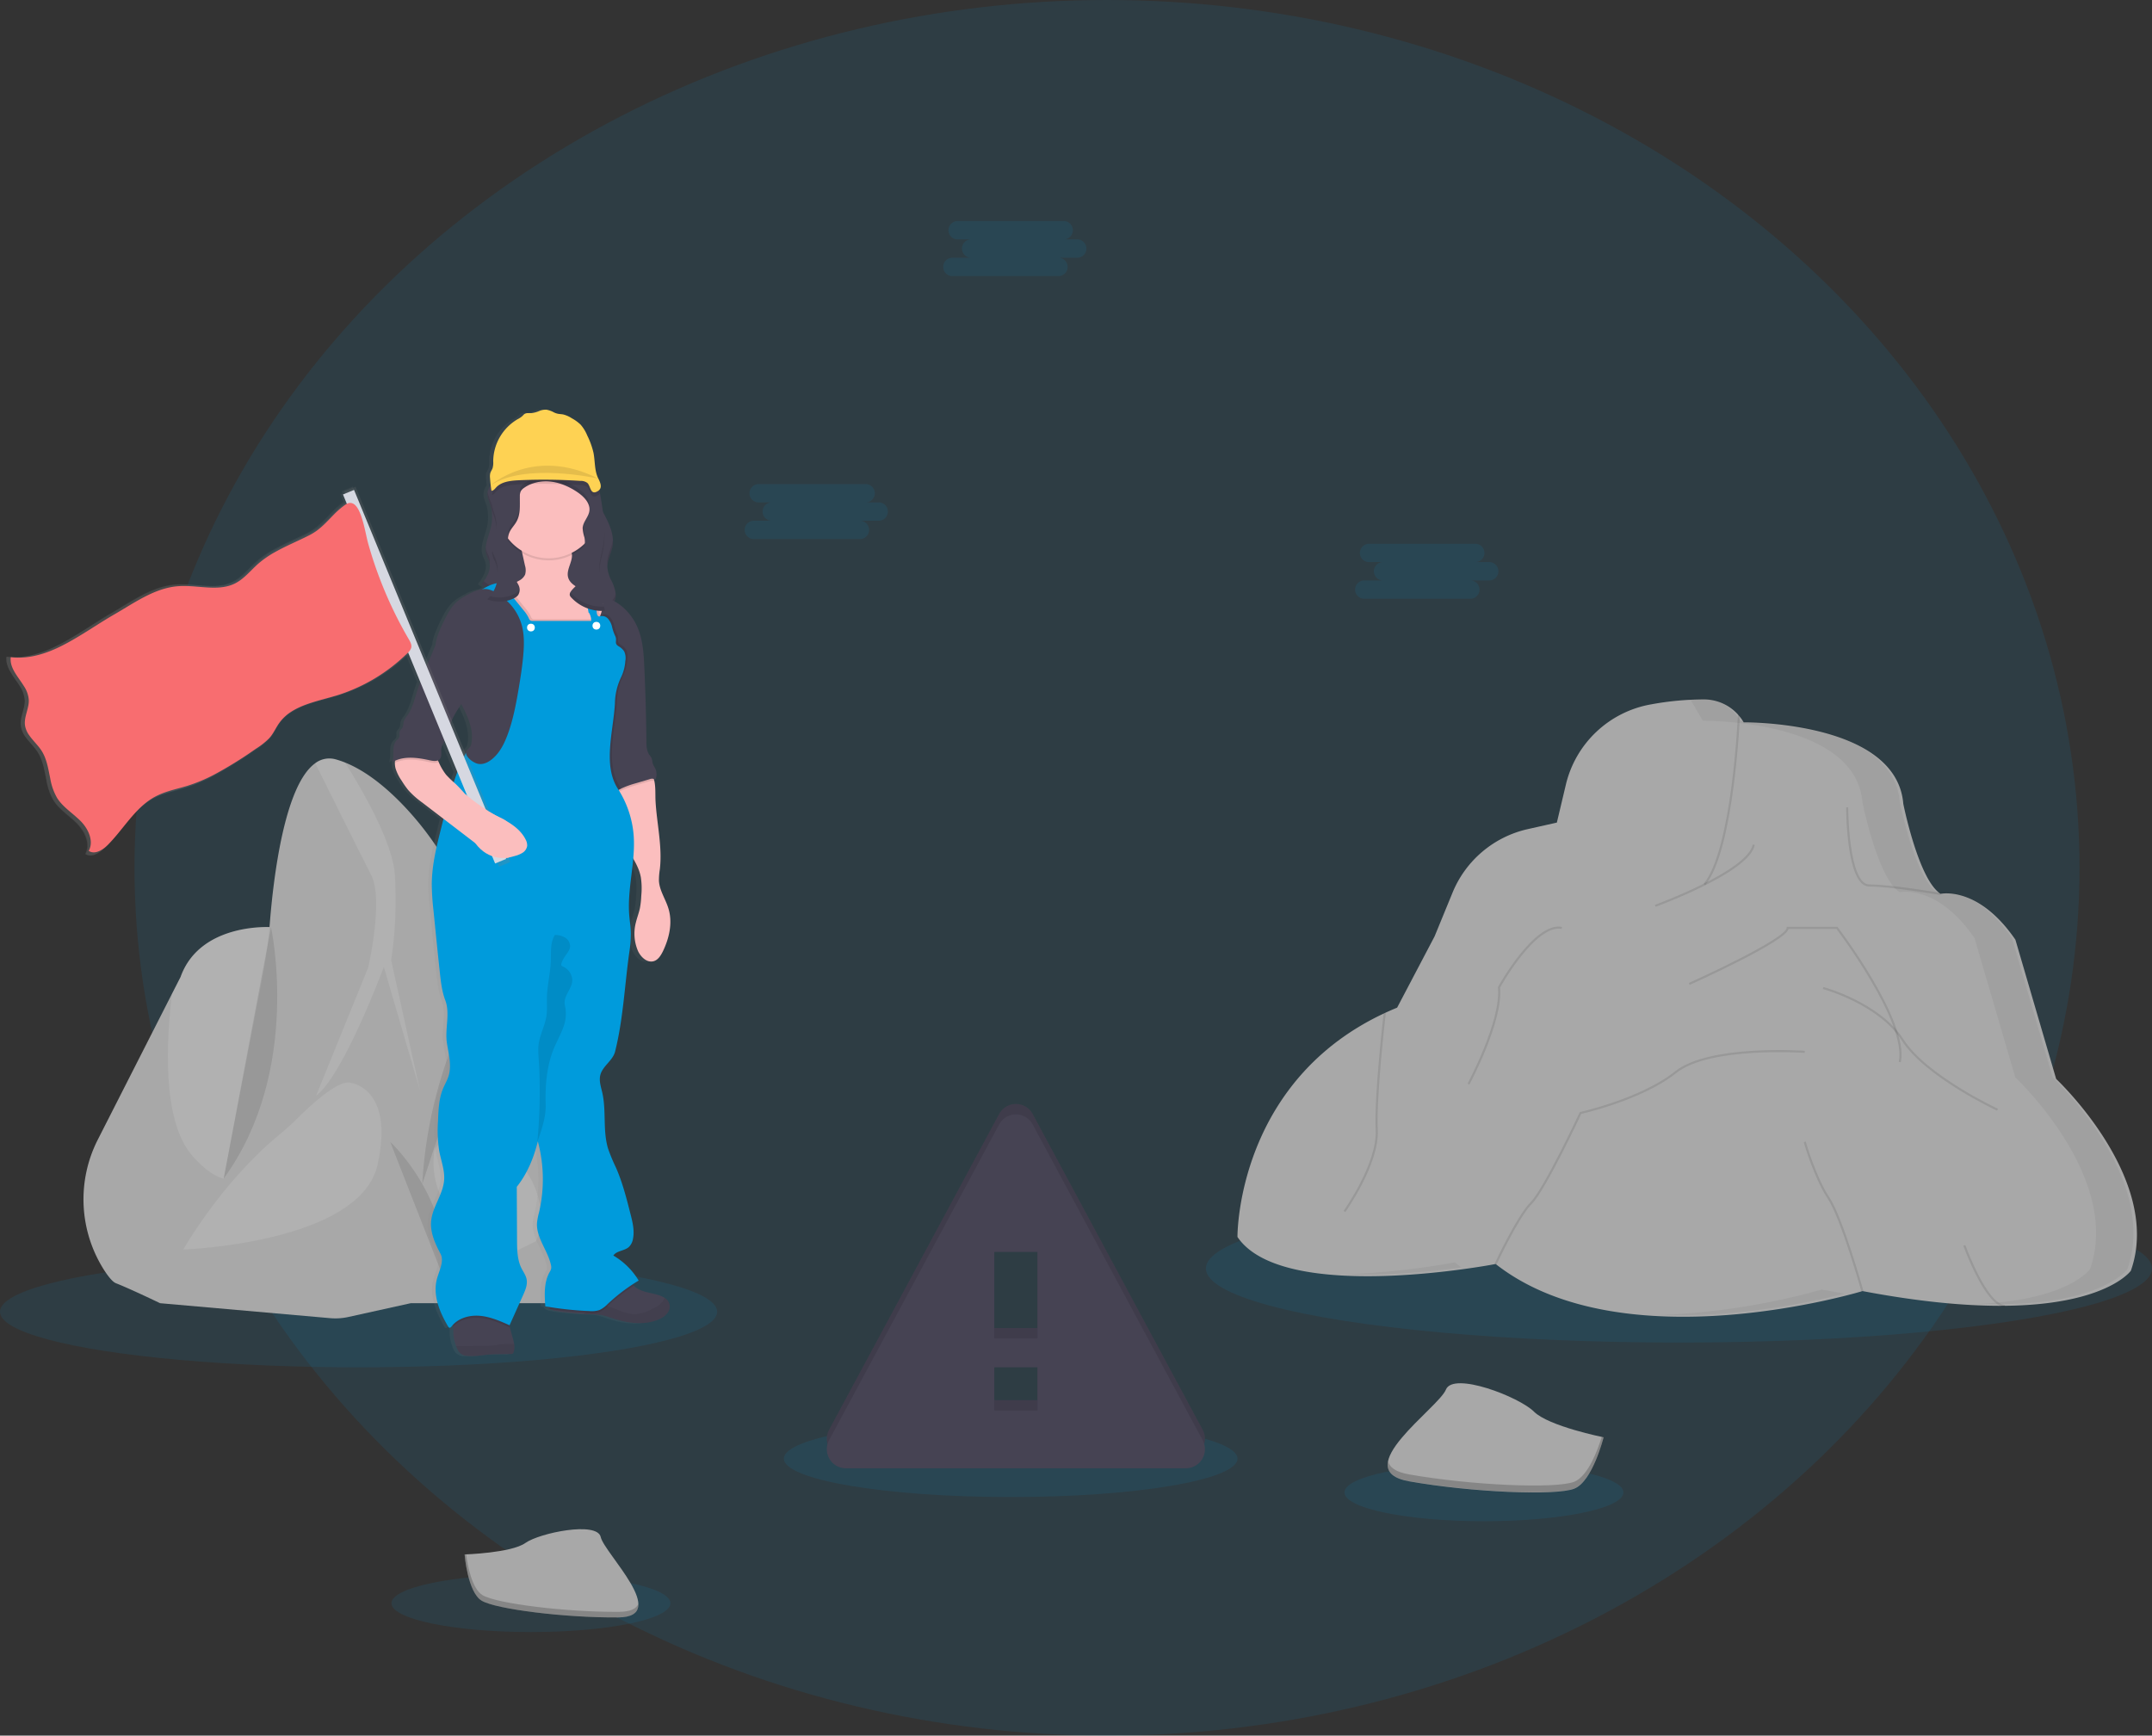 <svg data-name="Layer 1" xmlns="http://www.w3.org/2000/svg" xmlns:xlink="http://www.w3.org/1999/xlink" width="1032.24" height="832.63"><rect width="100%" height="100%" fill="#333333" stroke="none"/><defs><linearGradient id="a" x1="86.9" y1="457.32" x2="402.8" y2="457.32" gradientUnits="userSpaceOnUse"><stop offset="0" stop-color="gray" stop-opacity=".25"/><stop offset=".54" stop-color="gray" stop-opacity=".12"/><stop offset="1" stop-color="gray" stop-opacity=".1"/></linearGradient><linearGradient id="b" x1="3013.29" y1="358.28" x2="3255.1" y2="358.28" gradientTransform="matrix(-1 0 0 1 3342 0)" xlink:href="#a"/></defs><ellipse cx="530.99" cy="416.32" rx="466.48" ry="416.32" fill="#009bdc" opacity=".1"/><ellipse cx="172" cy="629.28" rx="172" ry="26.66" fill="#009bdc" opacity=".1"/><ellipse cx="254.67" cy="769.13" rx="66.9" ry="13.82" fill="#009bdc" opacity=".1"/><ellipse cx="711.8" cy="715.96" rx="66.9" ry="13.82" fill="#009bdc" opacity=".1"/><ellipse cx="484.79" cy="699.75" rx="108.79" ry="18.43" fill="#009bdc" opacity=".1"/><ellipse cx="805.34" cy="608.52" rx="226.91" ry="35.54" fill="#009bdc" opacity=".1"/><path d="M47.03 546.49a63.14 63.14 0 0 0 3.29 63.39c2 3 3.84 5.16 5.31 5.73 7.05 2.77 21.17 9.58 21.17 9.58l34-13.36s5.52-29.2 10.74-54.27c3.56-17.1 7-32.27 8.41-34.93 3.52-6.55 0-77.86 0-77.86s-34-2.28-43.35 23.93l-4.09 8Z" fill="#a8a8a8"/><path d="M92.17 554.37c20.67 23.69 29.39 3.2 29.39 3.2 3.56-17.1 7-32.27 8.41-34.93 3.52-6.55 0-77.86 0-77.86s-34-2.28-43.35 23.93l-4.09 8c-2.62 20.97-5.21 60.61 9.64 77.66Z" fill="#fff" opacity=".1"/><path d="m96.71 620.4 120-13.86 21.41-140.88-16.19-36.59a148.26 148.26 0 0 0-28-42.24c-8.15-8.59-18-16.85-28.36-21a42.56 42.56 0 0 0-4.33-1.48 11.21 11.21 0 0 0-10 1.77c-14.8 10.49-20.09 55.09-21.8 76.56a239.6 239.6 0 0 1-3.57 26.29Z" fill="#a8a8a8"/><path d="m176.6 464.14-25 61.5c13.1-9.58 32.51-61.75 32.51-61.75l17.39 59.48-13.86-62.69a196.07 196.07 0 0 0 1.76-41.14c-1.1-15.74-15.87-41-23.89-53.72a42.56 42.56 0 0 0-4.33-1.48 11.21 11.21 0 0 0-10 1.77c6.3 12.65 22.05 44.28 26.85 53.68 6.09 11.84-1.43 44.35-1.43 44.35Z" fill="#fff" opacity=".1"/><path d="M197.01 625.19h65.11a19.75 19.75 0 0 0 19.73-20.75c-1.44-27.92-5.09-77.7-13.77-109.3-4.69-17.05-10.14-26-15.14-30.41a14.77 14.77 0 0 0-8.61-4.05 11.3 11.3 0 0 0-7 1.7c-12.09 11.59-26.21 72.58-26.21 72.58Z" fill="#a8a8a8"/><path d="M257.12 571.1c2.68 7.43 3.74 16 0 24.35l-14.51 7.17s-39-16.53-34.26-50.41c0 0 1.28-7 14.71-6.46a38.07 38.07 0 0 1 34.06 25.35ZM241.62 482.04c-.45-11.88 6-16 11.33-17.31a14.77 14.77 0 0 0-8.61-4.05 22.86 22.86 0 0 0-7.51 12l-13.6 66.29s19.15-37.02 18.39-56.93Z" fill="#fff" opacity=".1"/><path d="m179.88 534.46 32.24 44.1 5.59 36.4-20.72 10.23-29.87 6.6a28.71 28.71 0 0 1-8.77.57l-81.51-7.17 11.09-25.71 38.3-53.77Z" fill="#a8a8a8"/><path d="M167.4 519.32s22 1.51 13.74 39.31-93.25 40.83-93.25 40.83 18.06-32 45.84-54.93c3.12-2.57 6.13-5.25 9-8.11 6.39-6.39 18.61-17.62 24.67-17.1Z" fill="#fff" opacity=".1"/><path d="M187.19 547.82s29.81 27.13 27 68.88" opacity=".1"/><path d="M237.34 462.38s-31.28 41.6-34.79 105.61M129.98 444.75s15.14 68.75-22.66 120.57" opacity=".1"/><path d="M405.73 699.37h163.14a9.14 9.14 0 0 0 8-13.47l-81.53-151.48a9.13 9.13 0 0 0-16.08 0L397.69 685.9a9.14 9.14 0 0 0 8.04 13.47Zm91.95-27.68h-20.76v-20.75h20.76Zm0-34.59h-20.76v-41.51h20.76Z" fill="#464353"/><path d="M405.73 699.37h163.14a9.14 9.14 0 0 0 8-13.47l-81.53-151.48a9.13 9.13 0 0 0-16.08 0L397.69 685.9a9.14 9.14 0 0 0 8.04 13.47Zm91.95-27.68h-20.76v-20.75h20.76Zm0-34.59h-20.76v-41.51h20.76Z" opacity=".1"/><path d="M405.73 704.37h163.14a9.14 9.14 0 0 0 8-13.47l-81.53-151.48a9.13 9.13 0 0 0-16.08 0L397.69 690.9a9.14 9.14 0 0 0 8.04 13.47Zm91.95-27.68h-20.76v-20.75h20.76Zm0-34.59h-20.76v-41.51h20.76Z" fill="#464353"/><path d="M400 656.47a11.2 11.2 0 0 0-2.31-1.12c-2.68-1-5.54-1.26-8.22-2.22a11.77 11.77 0 0 1-4.13-2.44c-.2-.2-.39-.4-.57-.61 1-.63 1.91-1.26 2.9-1.85a34.36 34.36 0 0 0-12.06-12c1.61-2.37 5.24-2.18 7.36-4.09a7 7 0 0 0 2-3.93c.79-3.93-.19-8-1.17-11.87-1.9-7.57-3.82-15.19-6.9-22.35a88.07 88.07 0 0 1-3.74-9.06c-2.59-8.62-.78-18-2.74-26.81-.63-2.83-1.65-5.75-.94-8.55 1.09-4.34 5.94-6.91 7-11.25 3.84-15.45 4.53-31.48 6.71-47.25A60.81 60.81 0 0 0 384 482c0-3.19-.57-6.35-.8-9.53-.62-8.93 1.17-17.85 1.94-26.77a28 28 0 0 1 3.63 8.95 36.13 36.13 0 0 1 .21 8.88 41.71 41.71 0 0 1-.63 5.91c-.49 2.32-1.35 4.54-1.92 6.86a21.21 21.21 0 0 0 .95 13.76c1.36 3 4.35 5.78 7.46 4.88 2.15-.62 3.45-2.76 4.41-4.79 3-6.36 4.67-13.73 2.65-20.49-1.33-4.5-4.25-8.57-4.52-13.27a34.3 34.3 0 0 1 .44-5.61c1.25-10.86-1.45-21.77-2.05-32.69-.16-2.89.1-6.48-.55-9.55-.08-.37-.17-.74-.28-1.09a2.34 2.34 0 0 1 .72.33 6.52 6.52 0 0 0-.14-5.59 14.21 14.21 0 0 1-.94-1.76c-.38-1-.31-2.16-.78-3.12a13.31 13.31 0 0 0-1-1.45c-1.29-1.87-1.36-4.29-1.39-6.56q-.23-17.76-1-35.48c-.27-6-.61-12.14-2.71-17.77a26.64 26.64 0 0 0-9.4-12.47 21.9 21.9 0 0 0-2.11-1.32 7.32 7.32 0 0 0 .6-2.7 6.46 6.46 0 0 0 0-.88l-.06-.5a21.1 21.1 0 0 0-2-6 16.86 16.86 0 0 1-1.91-6.56 10.19 10.19 0 0 1 .07-1.24c.34-2.88 1.84-5.58 2.37-8.46a14.51 14.51 0 0 0 .22-2.71v-.95a27.26 27.26 0 0 0-3.21-10.1c-.5-1-1-2-1.56-3-.26-1.87-.55-3.74-.84-5.6-.16-1.08-.33-2.16-.56-3.23q-.17-.8-.39-1.56c1.55-1.46.65-3.6-.34-5.58-1.91-3.76-1.51-8.25-2.32-12.39a37.44 37.44 0 0 0-2.94-8.32 18.54 18.54 0 0 0-3.19-5.24 19.56 19.56 0 0 0-4.13-3 13.15 13.15 0 0 0-4.1-1.85c-.91-.18-1.84-.17-2.74-.38a8.68 8.68 0 0 1-1.68-.61 11.43 11.43 0 0 0-3.59-1.31 8 8 0 0 0-3.46.66 12.73 12.73 0 0 1-3.72 1h-1.41a3.13 3.13 0 0 0-1.91.46 7.22 7.22 0 0 0-.82.84 11.07 11.07 0 0 1-2.41 1.65A23.75 23.75 0 0 0 318.5 255a10.06 10.06 0 0 1-.29 3.29c-.29.84-.86 1.57-1.1 2.43A6.82 6.82 0 0 0 317 263c.08 1.17.2 2.33.33 3.5a7.36 7.36 0 0 0-1.46 3.23 4.41 4.41 0 0 0-.09.62v.08c-.11 2.09.92 4 1.52 6a21.32 21.32 0 0 1-.3 11.77c-.73 2.63-1.77 5.35-2 8v.18a9.67 9.67 0 0 0 .46 4c.33.91.82 1.76 1.12 2.68 1.06 3.26-.48 6.68-2.52 9.54-.32.45-.65.88-1 1.3h.05l-.05.05 2.08 1.47c-.61.32-1.22.67-1.84 1a18.92 18.92 0 0 0-6.78 2.51 27.56 27.56 0 0 0-5.5 3.66 23.33 23.33 0 0 0-4.34 6 75.41 75.41 0 0 0-3.68 7.76 24.3 24.3 0 0 0-1.88 6.73c-.86 1.83-1.57 3.8-2.36 5.57-.4.91-.79 1.82-1.18 2.73l-34.42-84.28-5.34 2.22.42 1-1.11.47 1.51 3.68c-.22.15-.44.3-.65.46l-.28.22-.56.44-.28.23-.57.48-.21.18-.71.65c-.76.69-1.49 1.42-2.2 2.15l-1.83 1.89-.35.37-.61.62-.34.35-.87.87-.06.06-.54.52-.34.32c-.14.14-.29.27-.44.4l-.42.39-.68.58-.2.18-.93.74a26.07 26.07 0 0 1-4 2.57c-5.47 2.83-11.26 5.2-16.6 8.23a47.8 47.8 0 0 0-8.22 5.76c-3.53 3.13-6.52 7-10.61 9.27l-.45.24c-7.24 3.72-15.77 1.49-24 1.33-1.23 0-2.44 0-3.64.08-6.68.52-12.79 3.23-18.7 6.53-4.16 2.33-8.22 4.95-12.3 7.32-2.58 1.49-5.17 3.11-7.77 4.77-6.6 4.19-13.28 8.59-20.19 11.76-6.42 2.94-13 4.81-20 4.45H89c-.67 0-1.34-.09-2-.17-.65 5.25 3.55 9.48 6.35 14.1a14.29 14.29 0 0 1 2.37 6.68 12 12 0 0 1-.2 2.68c-.56 3.24-2.06 6.42-1.65 9.68a11.21 11.21 0 0 0 2.13 5.26c1.78 2.54 4.25 4.8 5.93 7.45 2.54 4 3.2 8.87 4.19 13.58a28.57 28.57 0 0 0 3.29 9.41c2.16 3.48 5.46 6 8.56 8.67.57.49 1.13 1 1.67 1.5.4.36.79.74 1.16 1.13 3.63 3.71 6.33 9.43 4.14 14.07-.07.16-.15.3-.23.45a4 4 0 0 0 .55.33c2.79 1.36 6.29-.82 8.58-3.13 1.13-1.13 2.2-2.33 3.24-3.55 2.79-3.1 5.35-6.46 8-9.68.72-.87 1.44-1.72 2.18-2.56a37 37 0 0 1 9.88-8 36.29 36.29 0 0 1 6.06-2.46c3.1-1 6.3-1.74 9.41-2.72a77.31 77.31 0 0 0 12.39-5.2 190.55 190.55 0 0 0 20-12.4l1-.65a34.28 34.28 0 0 0 5.95-4.75c.32-.35.63-.71.92-1.08 1.56-2 2.57-4.37 4-6.45a20.75 20.75 0 0 1 5.61-5.41c6.17-4.15 14.36-5.73 21.69-8h.08a84.3 84.3 0 0 0 34.17-20.29l5.48 13.42q-.85 2.38-1.61 4.81c-1.22 4-2.22 8.12-4.61 11.5a8.58 8.58 0 0 0-1.74 3.09 10 10 0 0 1-.41 2.48c-.34.68-1.05 1.13-1.34 1.83-.42 1 .13 2.29-.43 3.23a5.08 5.08 0 0 1-.95 1C271.38 390 271 392 271 393.82a17.83 17.83 0 0 1-.45 5.52 13.15 13.15 0 0 1 1.29-.67 6 6 0 0 0-.11 1 11.14 11.14 0 0 0 .35 2.81 22.19 22.19 0 0 0 2.92 5.84 41.5 41.5 0 0 0 3.13 4.5 41 41 0 0 0 6.62 5.92l10.08 7.78-1 4.21c-2.2 8.82-4.42 17.75-4.53 26.85a115.7 115.7 0 0 0 .81 12.89l.87 8.78c.7 7.07 1.4 14.14 2.17 21.21.49 4.47 1 9 2.58 13.22 2.38 6.41-.25 13.65.76 20.43.8 5.31 2.38 10.8.79 15.93-.64 2-1.76 3.92-2.58 5.9-2.05 4.92-2.26 10.39-2.43 15.72a66.81 66.81 0 0 0 .51 14c.86 4.78 2.76 9.47 2.39 14.32-.52 6.89-5.56 12.78-6.17 19.67-.49 5.49 1.9 10.8 4.47 15.67 1.89 3.59-.75 8.23-1.75 12.18-2 7.75 1.32 15.85 5.37 22.72a1.12 1.12 0 0 0 .51.54c.46.17.89-.29 1.19-.68s.39-.48.6-.71c0 .31.06.62.08.92 0 .65.05 1.3.05 2a20.1 20.1 0 0 0 1.36 7.4 13.07 13.07 0 0 0 .56 1.34 6.18 6.18 0 0 0 1 1.61 6.11 6.11 0 0 0 4 1.68c3.32.36 6.66-.33 10-.62 3.52-.3 7.05-.17 10.58-.25a1.53 1.53 0 0 0 .79-.17 1.35 1.35 0 0 0 .45-.72 8 8 0 0 0 .17-3.94 27.94 27.94 0 0 0-.75-3.13c-.47-1.65-.9-3.31-1.31-5-.08-.31-.15-.62-.22-.93l.16.07q3.23-7.26 6.47-14.52c1.09-2.45 2.2-5.1 1.66-7.73-.39-1.88-1.59-3.47-2.44-5.19-2-4.06-2.08-8.8-2.11-13.34l-.12-25.72c5-6.36 8.09-13.93 10-21.83a70.61 70.61 0 0 1 .59 34 31.67 31.67 0 0 0-.95 5.18c-.39 7.13 5.16 13.17 6.64 20.15a4.54 4.54 0 0 1 .11 1.64 6.15 6.15 0 0 1-.82 1.9c-2.66 4.87-2.37 10.75-2 16.29l1.17.19a3.1 3.1 0 0 0 1.24 1.22 6.12 6.12 0 0 0 1.55.64 38.18 38.18 0 0 0 5.83.89c2.82.28 5.65.56 8.48.74 1.12.07 2.24.13 3.36.16a33.55 33.55 0 0 1 4.7.33 34 34 0 0 1 5 1.45c7.29 2.44 15.45 3.83 22.51.79a10.14 10.14 0 0 0 4.11-2.91 4.84 4.84 0 0 0-1.21-7.52ZM303.28 371.4c1.06 2.11 2.12 4.21 3 6.4 1.73 4.24 2.78 9 1.68 13.42-.32 1.3-2.41 2.3-2.4 3.64a3 3 0 0 0-.16.31l-6.53-16a57.08 57.08 0 0 1 4.41-7.77Zm-7.17 34a27.67 27.67 0 0 1-3.54-6.11c-.12-.27-.25-.53-.37-.8a2.4 2.4 0 0 0 .95-.71c1-1.26.46-3.1.61-4.72a10.2 10.2 0 0 1 1.59-4l6.13 15q-.93 2.44-1.74 4.93a35 35 0 0 1-3.63-3.59Z" transform="translate(-83.88 -33.68)" fill="url(#a)"/><path d="M233.81 236.72c-.11 2.09.93 4 1.54 6a21.23 21.23 0 0 1-.29 11.74c-1.12 4-3 8.23-1.57 12.14.33.92.83 1.76 1.13 2.68 1.24 3.8-1.06 7.8-3.58 10.91l9.89 6.93a11.37 11.37 0 0 0 5 2.39c1.85.22 4-.77 4.38-2.59.13-.62 0-1.27.12-1.9a5.16 5.16 0 0 1 2.77-3.84 9.06 9.06 0 0 1 4.79-.89c6.07.33 11.23 4.32 16.75 6.88a67.38 67.38 0 0 0 11.27 3.74c2.19.57 4.62 1.09 6.6 0s2.89-3.62 2.74-5.91a19.33 19.33 0 0 0-2.1-6.51 16.56 16.56 0 0 1-1.93-6.55c0-3.36 1.84-6.42 2.46-9.72.87-4.69-.9-9.46-3.06-13.72s-4.78-8.36-5.83-13a19 19 0 0 0-1.09-4.11 9.36 9.36 0 0 0-2-2.68c-3.71-3.67-9-5.41-14.18-5.79s-10.41.47-15.55 1.36a32.51 32.51 0 0 0-5.77 1.37 36.65 36.65 0 0 0-7.59 4.11c-2.34 1.62-4.75 3.99-4.9 6.96Z" fill="#464353"/><g opacity=".1"><path d="M291.29 269.89c0 .3 0 .6.06.89.31-2.93 1.85-5.68 2.4-8.61a14.22 14.22 0 0 0 .19-3.56c0 .52-.1 1-.19 1.56-.63 3.3-2.5 6.36-2.46 9.72ZM236.02 246.72a17.91 17.91 0 0 0-.67-6 34.78 34.78 0 0 1-1.45-4.66c0 .21-.08.41-.09.62-.11 2.09.93 4 1.54 6a16.89 16.89 0 0 1 .67 4.04ZM295.26 284.45a5.72 5.72 0 0 1-2.68 4.41c-2 1.09-4.41.57-6.6 0a66.52 66.52 0 0 1-11.27-3.75c-5.52-2.55-10.68-6.54-16.75-6.87a9.06 9.06 0 0 0-4.79.89 5.16 5.16 0 0 0-2.77 3.84c-.07.63 0 1.28-.12 1.9-.39 1.82-2.53 2.81-4.38 2.59a11.37 11.37 0 0 1-5-2.39l-8.89-6.24c-.33.45-.66.89-1 1.3l9.89 6.94a11.37 11.37 0 0 0 5 2.39c1.85.22 4-.77 4.38-2.59.13-.62 0-1.27.12-1.9a5.16 5.16 0 0 1 2.77-3.84 9.06 9.06 0 0 1 4.79-.89c6.07.33 11.23 4.32 16.75 6.87a66.52 66.52 0 0 0 11.27 3.75c2.19.57 4.62 1.09 6.6 0s2.89-3.62 2.74-5.91c-.01-.17-.04-.33-.06-.5ZM234.62 269.23a7.74 7.74 0 0 1 .27 1.23 7.25 7.25 0 0 0-.27-3.23c-.3-.92-.8-1.76-1.13-2.68a8.36 8.36 0 0 1-.46-2.07 9.4 9.4 0 0 0 .46 4.07c.33.92.83 1.77 1.13 2.68Z"/></g><path d="M246.36 648.68a1.31 1.31 0 0 1-.46.72 1.53 1.53 0 0 1-.79.17c-3.56.08-7.12 0-10.67.25-3.36.29-6.73 1-10.08.62a5.17 5.17 0 0 1-5-3.29 13.07 13.07 0 0 1-.56-1.34 19.91 19.91 0 0 1-1.37-7.4v-2a15.17 15.17 0 0 0-.29-2.18 3.31 3.31 0 0 1 .1-2.53c1.42-2.59 4.85-3.11 7.49-3.31a61.85 61.85 0 0 1 18.25 1.34c.47 2.3 1 4.58 1.56 6.86q.62 2.51 1.32 5a28 28 0 0 1 .76 3.13 8 8 0 0 1-.26 3.96Z" fill="#464353"/><path d="M246.36 648.68a1.31 1.31 0 0 1-.46.72 1.53 1.53 0 0 1-.79.17c-3.56.08-7.12 0-10.67.25-3.36.29-6.73 1-10.08.62a5.17 5.17 0 0 1-5-3.29 13.07 13.07 0 0 1-.56-1.34h1.28c4.21 0 8.43-.15 12.64-.15 1.27 0 2.55-.06 3.81-.21s2.29-.36 3.44-.5a47.13 47.13 0 0 1 5.18-.21h1.42a8 8 0 0 1-.21 3.94Z" opacity=".06"/><path d="M320.01 630.11a10.23 10.23 0 0 1-4.14 2.91c-7.12 3-15.35 1.65-22.7-.79a34.58 34.58 0 0 0-5.05-1.45 34 34 0 0 0-4.73-.33c-1.13 0-2.26-.09-3.39-.16-2.86-.18-5.71-.46-8.55-.74a38.63 38.63 0 0 1-5.88-.89 6.25 6.25 0 0 1-1.57-.64 2.41 2.41 0 0 1-1.44-2.15c.08-1.27 1.4-2 2.56-2.55 10.29-4.45 21.47-6.38 32.57-7.93a13.05 13.05 0 0 0 3.27-1c1.25-.5 1.38.32 2 1.24a7.71 7.71 0 0 0 1 1.18 11.9 11.9 0 0 0 4.16 2.44c2.7 1 5.59 1.27 8.29 2.22a11.35 11.35 0 0 1 2.33 1.12 4.82 4.82 0 0 1 1.22 7.52Z" fill="#464353"/><path d="M320.01 630.11a10.23 10.23 0 0 1-4.14 2.91c-7.12 3-15.35 1.65-22.7-.79a34.58 34.58 0 0 0-5.05-1.45 34 34 0 0 0-4.73-.33c-1.13 0-2.26-.09-3.39-.16.92-.87 1.86-1.72 2.82-2.54a8.4 8.4 0 0 1 2.37-1.56 6.86 6.86 0 0 1 3.37-.23c5.72.79 10.86 4.8 16.63 4.45a20.46 20.46 0 0 0 7.65-2.47 13.35 13.35 0 0 0 5-3.56 5.77 5.77 0 0 0 .93-1.79 4.82 4.82 0 0 1 1.22 7.52Z" opacity=".06"/><path d="M318 456.32c-1 2-2.28 4.17-4.44 4.79-3.14.9-6.16-1.92-7.53-4.88a21.08 21.08 0 0 1-1-13.76c.57-2.31 1.44-4.53 1.93-6.85a41.72 41.72 0 0 0 .64-5.91 36.13 36.13 0 0 0-.21-8.88c-1.61-8.59-9-15-11.46-23.44-1.24-4.21-1.18-8.69-1.11-13.08a13.45 13.45 0 0 1 .34-3.3 5.15 5.15 0 0 1 .3-.86c1.65-3.66 6.54-4.16 9.94-6.29 1.88-1.17 6.15-4.94 7.73-1.5a11.31 11.31 0 0 1 .76 2.39c.65 3.06.39 6.65.55 9.54.61 10.92 3.33 21.82 2.07 32.68a34.09 34.09 0 0 0-.44 5.6c.27 4.7 3.21 8.77 4.56 13.27 2.08 6.77.41 14.14-2.63 20.48Z" fill="#fbbebe"/><path d="M313.94 374.77a3.37 3.37 0 0 0-2.3 0l-6.77 2a41.92 41.92 0 0 0-6.91 2.51 16.21 16.21 0 0 0-2.75 1.71 5.15 5.15 0 0 1 .3-.86c1.65-3.66 6.54-4.16 9.94-6.29 1.88-1.17 6.15-4.94 7.73-1.5a11.31 11.31 0 0 1 .76 2.43Z" opacity=".1"/><path d="M314.38 374.01a3.06 3.06 0 0 0-2.74-.22l-6.77 2a41.92 41.92 0 0 0-6.91 2.51 15.88 15.88 0 0 0-3.29 2.14c-3.16-5.49-4-12-4.58-18.3-.32-3.67-.56-7.35-.7-11a49.34 49.34 0 0 1 .16-7.88c.38-3 1.25-5.93 1.79-8.91a40.66 40.66 0 0 0 .62-5.28 51.63 51.63 0 0 0-.53-11.59 71.84 71.84 0 0 0-2.78-12c-.64-1.79-1.41-3.52-2.11-5.28l-.24-.62a72.9 72.9 0 0 1-3.09-9.91c-.32-1.38-.34-2.83-1.4-3.77a18.82 18.82 0 0 1 3-.12h.6a22.43 22.43 0 0 1 11.44 4 26.73 26.73 0 0 1 9.48 12.54c2.11 5.63 2.46 11.75 2.73 17.76q.81 17.72 1 35.46c0 2.27.1 4.69 1.4 6.56a13.39 13.39 0 0 1 1 1.45c.47 1 .4 2.11.78 3.12a15.77 15.77 0 0 0 .95 1.76 6.45 6.45 0 0 1 .19 5.58Z" fill="#464353"/><path d="M247.82 256.63c-1-.33-2-.68-3-1l2.08.16a4.2 4.2 0 0 1 .92.84ZM288.77 292.72c-.2.68-.4 1.36-.62 2a38.22 38.22 0 0 1-1.85 4.81 22.38 22.38 0 0 1-4.73 6.86 6.28 6.28 0 0 1-2.36 1.56 7.5 7.5 0 0 1-2.32.22q-4 0-8-.12a28.42 28.42 0 0 1-6.18-.61 22.07 22.07 0 0 1-6.3-2.84c-7.47-4.62-13.61-11.66-16.24-20-.33-1.06-.56-2.33.17-3.16a3.87 3.87 0 0 1 2.55-.87h.12a16.11 16.11 0 0 0 6.09-2.09 6.26 6.26 0 0 0 2.78-2.84 7.66 7.66 0 0 0-.09-4.42l-2.22-10.08a10.44 10.44 0 0 0-1.77-4.49c.65.23 1.3.44 2 .62 6.18 1.67 12.94.66 19 2.85 2.32.85 4.64 2.38 5.34 4.76 1.17 4-2.74 8.15-1.62 12.15.75 2.72 3.52 4.29 6 5.56l1.67.85 4.63 2.35.64.32.1.05c1.46.74 3 1.66 3.51 3.23a6 6 0 0 1-.3 3.33Z" fill="#fbbebe"/><path d="M300.97 316.2a21.59 21.59 0 0 1-1.84 7.4 30.23 30.23 0 0 0-3.15 13c-.77 13.5-5.9 29.57 1.45 40.91.18.28.36.56.53.85a15.88 15.88 0 0 0-3.29 2.14c-3.16-5.49-4-12-4.58-18.3-.32-3.67-.56-7.35-.7-11a49.34 49.34 0 0 1 .16-7.88c.38-3 1.25-5.93 1.79-8.91a40.66 40.66 0 0 0 .62-5.28 51.63 51.63 0 0 0-.53-11.59 71.84 71.84 0 0 0-2.78-12c-.64-1.79-1.41-3.52-2.11-5.28l-.24-.62a22.38 22.38 0 0 1-4.73 6.86 6.28 6.28 0 0 1-2.36 1.56 7.5 7.5 0 0 1-2.32.22q-4 0-8-.12a28.42 28.42 0 0 1-6.18-.61 22.07 22.07 0 0 1-6.3-2.84c-7.47-4.62-13.61-11.66-16.24-20-.33-1.06-.56-2.33.17-3.16a3.87 3.87 0 0 1 2.55-.87h.12l9 11.13a18 18 0 0 1 2.6 3.89 2.32 2.32 0 0 0 .8 1.19 2.05 2.05 0 0 0 1 .18h28.16a7.31 7.31 0 0 0-1.24-4.21c-.26.06-.61.08-.07-.08a28.34 28.34 0 0 0-3.1-9.27 6.45 6.45 0 0 0-.31-.58 10.66 10.66 0 0 1-1.48-3.24 5.4 5.4 0 0 1 3.28 0c1.23.53 1.87 1.86 2.41 3.09.46 1 .92 2.07 1.33 3.12 0 .11.1.23.14.34a22.64 22.64 0 0 1 1.66 6.49c.06.82.26 1.86.94 2.13a.89.89 0 0 0 .34.08 3.78 3.78 0 0 1 4.09 1 9 9 0 0 1 2 3.94 21.56 21.56 0 0 0 1.42 4.24c1.29 2.46-.68 3.56 1.65 5.07a8.12 8.12 0 0 1 2.74 2.46 7.68 7.68 0 0 1 .6 4.55ZM242.89 629.77c.47 2.3 1 4.58 1.56 6.86l-.06.14c-4.57-2-9.25-4.09-14.24-4.53-4.63-.4-9.66.85-12.81 4.21a15.17 15.17 0 0 0-.29-2.18 3.31 3.31 0 0 1 .1-2.53c1.42-2.59 4.85-3.11 7.49-3.31a61.85 61.85 0 0 1 18.25 1.34Z" opacity=".1"/><path d="M282.28 294.69c.47 0 .3 0 .07.08s-.61.08-.07-.08ZM304.01 616.81a86.86 86.86 0 0 0-12.52 9.69 13.11 13.11 0 0 1-3.95 2.89 11.54 11.54 0 0 1-4.76.49 162 162 0 0 1-18.78-1.86 2.41 2.41 0 0 1-1.44-2.15c.08-1.27 1.4-2 2.56-2.55 10.29-4.45 21.47-6.38 32.57-7.93a13.05 13.05 0 0 0 3.27-1c1.25-.5 1.38.32 2 1.24a7.71 7.71 0 0 0 1.05 1.18Z" opacity=".1"/><path d="M230.64 283.09c1.47 1.31 3.15 2.37 4.64 3.64 4 3.39 6.52 8.13 9 12.75a8.34 8.34 0 0 1-4.59.31 32.92 32.92 0 0 0 .39 13.37 12.4 12.4 0 0 0-4.47 5.55 37.1 37.1 0 0 0-1.46 7q-2.16 15.61-4.34 31.22a4.84 4.84 0 0 1-1 2.81 5.39 5.39 0 0 0-.76.75 4.15 4.15 0 0 0-.35 2.15c-.06.73-.54 1.6-1.27 1.5a1.58 1.58 0 0 1-.89-.58 20.42 20.42 0 0 1-2-2.48c-5.9 11.32-8.74 23.52-11.86 35.9-2.23 8.82-4.46 17.74-4.57 26.84a115.68 115.68 0 0 0 .81 12.88l.88 8.78c.71 7.06 1.42 14.13 2.19 21.19.5 4.48 1 9 2.61 13.22 2.4 6.41-.26 13.64.76 20.42.8 5.31 2.39 10.8.79 15.92-.64 2.05-1.76 3.92-2.6 5.9-2.06 4.92-2.27 10.39-2.45 15.72a66 66 0 0 0 .52 14c.86 4.79 2.79 9.48 2.41 14.32-.53 6.89-5.61 12.78-6.23 19.66-.49 5.49 1.92 10.79 4.51 15.66 1.91 3.59-.75 8.23-1.76 12.18-2 7.74 1.33 15.84 5.41 22.71a1.09 1.09 0 0 0 .52.54c.47.17.89-.29 1.2-.68 3.07-3.94 8.51-5.43 13.5-5s9.66 2.49 14.24 4.53l6.49-14.45c1.1-2.45 2.22-5.1 1.67-7.73-.39-1.88-1.6-3.47-2.46-5.19-2-4.06-2.1-8.79-2.12-13.34l-.12-25.7c5.06-6.36 8.15-13.92 10.1-21.82a70 70 0 0 1 .6 34 30.85 30.85 0 0 0-1 5.18c-.39 7.13 5.2 13.16 6.69 20.14a4.33 4.33 0 0 1 .12 1.64 6.18 6.18 0 0 1-.83 1.9c-2.68 4.86-2.39 10.75-2 16.29a162.33 162.33 0 0 0 21.21 2.27 11.92 11.92 0 0 0 4.76-.49 13.14 13.14 0 0 0 3.95-2.9 87.22 87.22 0 0 1 14.87-11.25 34.62 34.62 0 0 0-12.15-12c1.61-2.37 5.28-2.18 7.42-4.08a7 7 0 0 0 2-3.94c.8-3.92-.19-8-1.18-11.85-1.92-7.58-3.85-15.19-7-22.35a85.88 85.88 0 0 1-3.76-9.05c-2.62-8.62-.79-18-2.77-26.81-.64-2.82-1.67-5.73-.95-8.54 1.1-4.33 6-6.9 7.08-11.24 3.87-15.45 4.56-31.46 6.76-47.23a60.68 60.68 0 0 0 .79-9.11c0-3.19-.57-6.35-.8-9.53-.9-12.73 3.17-25.43 2.13-38.15a48 48 0 0 0-7.52-22c-7.35-11.35-2.22-27.41-1.45-40.91a30.08 30.08 0 0 1 3.14-13 21.33 21.33 0 0 0 1.85-7.4 7.65 7.65 0 0 0-.56-4.67 7.89 7.89 0 0 0-2.73-2.46c-2.33-1.52-.36-2.62-1.65-5.08a21.34 21.34 0 0 1-1.42-4.24 8.92 8.92 0 0 0-2-3.93 3.78 3.78 0 0 0-4.09-1c-.95 0-1.21-1.26-1.29-2.21-.27-3.48-1.71-6.75-3.12-9.95-.54-1.23-1.18-2.56-2.41-3.09a5.51 5.51 0 0 0-3.29 0 10.63 10.63 0 0 0 1.49 3.25 28.24 28.24 0 0 1 3.4 9.84c-1 .3 1 0 0 0a7 7 0 0 1 1.31 4.29h-28.15a2 2 0 0 1-1-.18 2.4 2.4 0 0 1-.81-1.19 17.33 17.33 0 0 0-2.6-3.88l-9.9-12.21a2.5 2.5 0 0 0-.85-.77 2.3 2.3 0 0 0-1.25 0c-3.21.47-5.58 1.81-8.38 3.44Z" fill="#009bdc"/><path d="M266.17 448.53a9.54 9.54 0 0 1 4.87 1.26 4.91 4.91 0 0 1 2.42 4.22c-.11 1.89-1.56 3.39-2.61 5a13.4 13.4 0 0 0-1.54 3.16 1.27 1.27 0 0 0-.08.81c.12.38.53.57.88.74a7.51 7.51 0 0 1 4.41 6.56c-.09 3.9-3.9 7.06-3.69 11a22.62 22.62 0 0 0 .42 2.44 18.64 18.64 0 0 1-1.35 9.89c-1.21 3.14-2.86 6.09-4.16 9.2-3.51 8.45-4.27 17.81-4 27 .21 6.24-2 12.18-4 18.12a260.46 260.46 0 0 0 .9-36c-.14-3.26-.55-6.34-.4-9.61.24-5.19 3.14-9.91 3.88-15 .42-2.91.14-5.87.21-8.81.14-6 1.77-11.92 1.88-17.94.14-4.25-.25-8.63 1.96-12.04Z" opacity=".1"/><path d="M224.44 285.23a27.42 27.42 0 0 0-5.54 3.66 23.6 23.6 0 0 0-4.38 6 76.64 76.64 0 0 0-3.71 7.76c-1.41 3.44-2.58 7.25-1.61 10.84.88 3.25 3.37 5.78 5.09 8.67s2.73 6.28 4.05 9.45c1.76 4.23 4.17 8.17 5.91 12.41s2.79 9 1.69 13.41c-.32 1.3-2.43 2.31-2.43 3.64 0 2.2 3.18 4.59 5.29 5.23 2.43.75 5.08-.37 7.07-2 3.65-2.89 5.87-7.22 7.51-11.58 2.64-7 4.05-14.43 5.32-21.81.92-5.42 1.78-10.85 2.27-16.31.45-4.92.59-10-.71-14.72a25 25 0 0 0-6.83-11.36c-2.6-2.5-6.86-5.86-10.64-5.95-2.99-.01-5.79 1.25-8.35 2.66Z" fill="#464353"/><path d="M252.87 405.78a4.78 4.78 0 0 1-2.23 3.33 13.13 13.13 0 0 1-3.81 1.56c-2.68.78-5.52 1.5-8.23.81a16.52 16.52 0 0 1-5.78-3.29l-30.28-23.18a40.89 40.89 0 0 1-6.67-5.92 42.63 42.63 0 0 1-3.16-4.49 22 22 0 0 1-2.94-5.84 10.69 10.69 0 0 1-.36-2.81 5.29 5.29 0 0 1 .64-2.57c.73-1.22 2.29-1.47 3.57-1.81a37.46 37.46 0 0 1 13.17-1 1.79 1.79 0 0 1 1.78 1.21c.67 1.23 1.25 2.51 1.85 3.79a27.4 27.4 0 0 0 3.57 6.11 51.54 51.54 0 0 0 4.45 4.29c3.2 3 5.82 6.6 9.23 9.36 3.95 3.19 8.75 5.1 13.25 7.45s8.94 5.4 11.2 9.95a5.83 5.83 0 0 1 .75 3.05Z" fill="#fbbebe"/><path d="M287.92 244.06a24.76 24.76 0 1 1-.69-5.8 24.66 24.66 0 0 1 .69 5.8Z" opacity=".1"/><path d="M287.92 243.06a24.76 24.76 0 1 1-.69-5.8 24.66 24.66 0 0 1 .69 5.8Z" fill="#fbbebe"/><path d="M210.42 365.53c-1.14.73-2.83.49-4.24.17-5.56-1.24-11.7-2.13-16.77.25a5.29 5.29 0 0 1 .64-2.57c.73-1.22 2.29-1.47 3.57-1.81a37.46 37.46 0 0 1 13.17-1 1.79 1.79 0 0 1 1.78 1.21c.67 1.19 1.25 2.47 1.85 3.75Z" opacity=".1"/><path d="M199.97 331.86c-1.23 4-2.24 8.11-4.65 11.5a8.5 8.5 0 0 0-1.76 3.08 9.6 9.6 0 0 1-.41 2.48c-.34.68-1.06 1.13-1.35 1.83-.43 1 .13 2.29-.44 3.23a4.8 4.8 0 0 1-.95 1c-1.36 1.26-1.7 3.27-1.73 5.13s.15 3.76-.46 5.51c5.28-3.15 12-2.21 18-.87 1.67.37 3.74.65 4.82-.69s.46-3.1.61-4.71c.2-2.1 1.64-3.84 2.53-5.75 1-2.15 1.34-4.55 2.11-6.79 1.59-4.71 5-8.55 7.19-13a12.49 12.49 0 0 0 1.42-4.94 14.74 14.74 0 0 0-1.71-6.41 87.68 87.68 0 0 0-7.4-13.21c-1.27-1.87-3.46-5.33-5.43-2.34-1.6 2.41-2.6 5.48-3.78 8.12a148.62 148.62 0 0 0-6.61 16.83ZM290.2 293.04a20.21 20.21 0 0 1-16.18-6.39 2.48 2.48 0 0 1-.72-1.17 2.35 2.35 0 0 1 .46-1.64c1.2-1.85 3.27-3.07 4.23-5.06s.63-4.28.72-6.46c.16-3.91 1.7-7.78 1.83-11.63a12.15 12.15 0 0 0-.22-2.94 18.43 18.43 0 0 1-.84-4.43c.13-2.93 2.77-5.21 3.21-8.1.57-3.68-2.48-6.88-5.55-9a33.07 33.07 0 0 0-7.56-3.91 24.61 24.61 0 0 0-5.08-1.23 19.8 19.8 0 0 0-9.57 1.07 15.63 15.63 0 0 0-3.56 1.9 4.82 4.82 0 0 0-1.59 1.65 5.37 5.37 0 0 0-.42 2.39c-.06 4.09.4 8.44-1.55 12-1 1.91-2.7 3.46-3.53 5.48a9.11 9.11 0 0 0-.63 2.63 26.5 26.5 0 0 0-.15 2.82c-.06 5.27 0 10.83 2.68 15.4a40.15 40.15 0 0 1 2.57 4.31 4.91 4.91 0 0 1-.25 4.79 5.45 5.45 0 0 1-2 1.5 16 16 0 0 1-12.79.46 16.21 16.21 0 0 0 3.78-18.08 10.67 10.67 0 0 1-1.38-4 10.15 10.15 0 0 1 1-3.66 20 20 0 0 0 .61-11.72c-.61-2.38-1.67-4.68-1.86-7.13a21.57 21.57 0 0 1 .24-5.54 18 18 0 0 1 12.33-14.19c.51-.17 1-.33 1.56-.47a33.26 33.26 0 0 1 7.39-.79c5.55-.18 11.18-.34 16.53 1.11a22.18 22.18 0 0 1 8.56 4.4 15.45 15.45 0 0 1 4.14 5.47 19 19 0 0 1 1.17 3.78c.23 1.07.4 2.15.57 3.23 1.21 7.69 2.42 15.53 1.13 23.21-.51 3-1.4 6-1.8 9.06-.97 7.05.78 14.06 2.52 20.88Z" fill="#464353"/><circle cx="254.67" cy="301.06" r="1.86" fill="#fff"/><circle cx="286.06" cy="300.18" r="1.86" fill="#fff"/><path d="m254.67 207.06-4-7.55a7.31 7.31 0 0 1 .83-.84 3.17 3.17 0 0 1 1.93-.46ZM265.7 197.86l-4.53 6.7-2.58-7.35a8.18 8.18 0 0 1 3.49-.66 11.6 11.6 0 0 1 3.62 1.31Z" opacity=".1"/><g opacity=".1"><path d="M248.5 283.54a5.45 5.45 0 0 1-2 1.5 16.07 16.07 0 0 1-11.37.95 15.57 15.57 0 0 1-1.42 1.51 16 16 0 0 0 12.79-.46 5.45 5.45 0 0 0 2-1.5 4.31 4.31 0 0 0 .64-3.46 3.55 3.55 0 0 1-.64 1.46ZM237.65 250.05a19.7 19.7 0 0 1 .57 4 19.93 19.93 0 0 0-.57-6c-.61-2.38-1.67-4.68-1.86-7.13 0-.31 0-.62-.05-.94a22.31 22.31 0 0 0 .05 2.94c.19 2.45 1.25 4.75 1.86 7.13ZM289.41 263.13a43.75 43.75 0 0 0 .54-8 41.68 41.68 0 0 1-.54 6c-.51 3-1.4 6-1.8 9.06a31.56 31.56 0 0 0-.23 4.95 29.52 29.52 0 0 1 .23-2.95c.4-3.06 1.29-6.03 1.8-9.06ZM237.45 267.42a16.44 16.44 0 0 1-1.26-3.09 4.52 4.52 0 0 0-.12 1.1 10.67 10.67 0 0 0 1.38 4 15.11 15.11 0 0 1 1.25 5.3 15.5 15.5 0 0 0-1.25-7.31ZM280.32 257.71a13.07 13.07 0 0 1 .19 1.38v-.44a12.15 12.15 0 0 0-.22-2.94c-.22-1.05-.58-2.09-.75-3.15a4.43 4.43 0 0 0-.09.72 18.43 18.43 0 0 0 .87 4.43ZM274.02 284.61a5.27 5.27 0 0 1-.43-.51 2.07 2.07 0 0 0-.29 1.34 2.48 2.48 0 0 0 .72 1.17A20.21 20.21 0 0 0 290.2 293c-.17-.66-.34-1.31-.5-2a20.18 20.18 0 0 1-15.68-6.39ZM282.67 243.32a.43.43 0 0 1 0-.11c.57-3.68-2.48-6.88-5.55-9a33.07 33.07 0 0 0-7.56-3.91 24.61 24.61 0 0 0-5.08-1.23 19.8 19.8 0 0 0-9.57 1.07 15.63 15.63 0 0 0-3.56 1.9 4.82 4.82 0 0 0-1.59 1.65 5.37 5.37 0 0 0-.42 2.39v2.08-.08a5.37 5.37 0 0 1 .42-2.39 4.82 4.82 0 0 1 1.59-1.65 15.63 15.63 0 0 1 3.56-1.9 19.8 19.8 0 0 1 9.57-1.07 24.61 24.61 0 0 1 5.08 1.23 33.07 33.07 0 0 1 7.56 3.91c2.55 1.72 5.06 4.2 5.55 7.11ZM247.81 248.11c-1 1.91-2.7 3.46-3.53 5.48a9.11 9.11 0 0 0-.63 2.63 26.5 26.5 0 0 0-.15 2.82v2.57-.57a26.5 26.5 0 0 1 .15-2.82 9.11 9.11 0 0 1 .63-2.63c.83-2 2.49-3.57 3.53-5.48 1.61-3 1.58-6.45 1.55-9.88a16.68 16.68 0 0 1-1.55 7.88Z"/></g><path d="M287.71 236.73a2.91 2.91 0 0 1-.48.53 4.58 4.58 0 0 1-1.17.7c-2.91 1.26-2.79-2.85-4.31-4.26a5.17 5.17 0 0 0-3.38-1q-4.39-.22-8.79-.39c-4.89-.18-9.77-.27-14.65-.16q-3.51.06-7 .29c-2.7.18-5.6.53-7.9 1.81a8.37 8.37 0 0 0-2.11 1.65c-.55.6-1.13 1.36-1.89 1.5a18 18 0 0 1 12.33-14.19 24.75 24.75 0 0 1 34 4.25 15.45 15.45 0 0 1 4.14 5.47 19 19 0 0 1 1.21 3.8Z" opacity=".1"/><path d="M286.06 235.96c-2.91 1.26-2.79-2.85-4.31-4.26a5.17 5.17 0 0 0-3.38-1 266.53 266.53 0 0 0-30.44-.26c-3.61.24-7.57.78-10 3.46-.62.68-1.27 1.56-2.2 1.53-.31-2-.53-4.08-.68-6.13a6.82 6.82 0 0 1 .12-2.3c.25-.86.82-1.59 1.11-2.43a9.74 9.74 0 0 0 .3-3.28 23.7 23.7 0 0 1 11.66-20.16 10.59 10.59 0 0 0 2.43-1.64 7.31 7.31 0 0 1 .83-.84 3.17 3.17 0 0 1 1.93-.46h1.42a12.91 12.91 0 0 0 3.75-1 8.18 8.18 0 0 1 3.49-.66 11.6 11.6 0 0 1 3.62 1.31 8.77 8.77 0 0 0 1.69.61c.91.21 1.85.2 2.76.38a13.47 13.47 0 0 1 4.14 1.84 19.75 19.75 0 0 1 4.16 3 18.41 18.41 0 0 1 3.22 5.24 37.53 37.53 0 0 1 3 8.32c.81 4.14.41 8.62 2.33 12.38 1.17 2.36 2.24 4.98-.95 6.35Z" fill="#fed253"/><path d="M235.37 232.82s20.73-18.86 51.6-3.22c0 0-34.85-7.93-51.6 3.22Z" opacity=".1"/><path d="M93.37 362.87c-2.82-4.62-7.06-8.85-6.4-14.09 7.76.89 15.12-1 22.23-4.29s13.71-7.56 20.37-11.75c2.62-1.65 5.23-3.27 7.83-4.77 4.12-2.36 8.21-5 12.4-7.31 6-3.3 12.12-6 18.86-6.52a34.4 34.4 0 0 1 3.67-.09c8.3.16 16.9 2.39 24.2-1.33l.45-.24c4.14-2.27 7.15-6.13 10.7-9.26a47.79 47.79 0 0 1 8.29-5.76c5.39-3 11.23-5.4 16.74-8.23a25.39 25.39 0 0 0 4-2.56l.94-.75.21-.18c.23-.19.46-.38.68-.58l.43-.38.44-.4.34-.32.55-.52.06-.07.87-.86.35-.35.61-.63.36-.36c.61-.63 1.22-1.27 1.84-1.89s1.46-1.46 2.21-2.15l.72-.64.21-.18.58-.48.27-.23.57-.44.28-.22c.28-.21.57-.41.86-.61a6.26 6.26 0 0 1 .84-.49l-1.87-4.53 5.38-2.22 74.2 180.05-5.39 2.22-42.44-103-.3.3a85.2 85.2 0 0 1-35.09 20.88h-.08c-7.39 2.23-15.66 3.81-21.88 7.95a21 21 0 0 0-5.65 5.41c-1.46 2.08-2.48 4.45-4 6.45-.29.37-.61.73-.93 1.07a34.77 34.77 0 0 1-6 4.76l-.95.65a194.48 194.48 0 0 1-20.1 12.39 79.3 79.3 0 0 1-12.49 5.2c-3.13 1-6.36 1.73-9.49 2.72a37.16 37.16 0 0 0-6.11 2.46c-5.3 2.77-9.37 7.11-13.22 11.74-3.37 4.06-6.57 8.36-10.27 12.06-2.32 2.3-5.85 4.48-8.65 3.13l-.57-.33c.09-.15.16-.3.24-.46 2.21-4.63-.51-10.35-4.17-14.06-.38-.39-.77-.77-1.17-1.13s-1.12-1-1.69-1.5c-3.13-2.69-6.46-5.19-8.63-8.66a28.25 28.25 0 0 1-3.32-9.41c-1-4.71-1.67-9.56-4.23-13.57-1.68-2.65-4.18-4.91-6-7.45a11.35 11.35 0 0 1-2.2-5.14c-.41-3.25 1.1-6.43 1.67-9.67a12.07 12.07 0 0 0 .21-2.68 14.19 14.19 0 0 0-2.37-6.7Z" transform="translate(-83.88 -33.68)" fill="url(#b)"/><path fill="#d6d8e1" d="m242.782 412.051-5.298 2.184-72.963-177.023 5.297-2.184z"/><path d="M19.97 360.2c2.51 3.95 3.18 8.71 4.15 13.34a28.1 28.1 0 0 0 3.27 9.26c2.14 3.41 5.41 5.87 8.48 8.51.56.49 1.12 1 1.66 1.48.39.35.78.73 1.15 1.1 3.6 3.65 6.27 9.28 4.1 13.83a3.81 3.81 0 0 1-.23.45 4.57 4.57 0 0 0 .55.32c2.76 1.34 6.23-.8 8.51-3.07 3.64-3.64 6.79-7.86 10.1-11.85 3.78-4.56 7.79-8.83 13-11.55a36 36 0 0 1 6-2.42c3.07-1 6.25-1.71 9.33-2.67a78.53 78.53 0 0 0 12.28-5.11 192.53 192.53 0 0 0 19.8-12.19l.94-.64a34.35 34.35 0 0 0 5.9-4.67c.32-.34.63-.69.92-1.06 1.54-2 2.55-4.29 4-6.34a20.66 20.66 0 0 1 5.56-5.32c6.12-4.07 14.24-5.63 21.51-7.82h.08a83.94 83.94 0 0 0 34.5-20.53 5.62 5.62 0 0 0 1.73-2.54c.31-1.41-.45-2.81-1.18-4.05-.85-1.46-1.68-2.92-2.5-4.4a196.49 196.49 0 0 1-9.86-20.73c-.63-1.56-1.24-3.11-1.83-4.68q-2.27-6-4.14-12.17c-.41-1.36-.81-2.73-1.19-4.1-.07-.26-.15-.54-.22-.84-1.66-6.67-3.88-22.28-10.72-17.61a39.57 39.57 0 0 0-5.65 4.91c-1.33 1.35-2.63 2.74-4 4.08a40.44 40.44 0 0 1-3.53 3.09 25.93 25.93 0 0 1-4 2.52c-5.43 2.78-11.17 5.11-16.46 8.09a46.79 46.79 0 0 0-8.16 5.66c-3.49 3.08-6.45 6.88-10.52 9.11l-.44.24c-7.18 3.65-15.63 1.46-23.8 1.3a35.91 35.91 0 0 0-3.6.09c-6.63.5-12.69 3.16-18.55 6.41-4.12 2.28-8.14 4.86-12.19 7.19-2.56 1.47-5.12 3.06-7.7 4.69-6.54 4.12-13.17 8.44-20 11.56-7 3.18-14.23 5.08-21.86 4.21-.65 5.15 3.51 9.31 6.29 13.85a13.75 13.75 0 0 1 2.35 6.57 11.61 11.61 0 0 1-.19 2.63c-.56 3.19-2 6.31-1.64 9.52a11.05 11.05 0 0 0 2.15 5.03c1.74 2.49 4.19 4.72 5.85 7.32Z" fill="#f86d70"/><path d="M223.28 381.03s8.76 7.64 17.64 11.71 3 18.67 3 18.67-9.41 2.16-16-7-4.64-23.38-4.64-23.38Z" fill="#fbbebe"/><path d="M695.32 511.08s-23.2 30.53-42.45 30.78-30.55 12.86-21.41 20.74 108.74-4.5 108.74-4.5.94-37.52-7.69-43-37.19-4.02-37.19-4.02ZM944.77 547.73s3.55 24.18-7.42 40.67 19.82 22.85 19.82 22.85 22.37 6.23 24-15.87 1.1-39-1-40.8-3.85-14.23-3.85-14.23Z" fill="#444176"/><path d="M593.57 593.4s-.81-78.21 76.58-110l17.97-34.19 8.62-21a51.1 51.1 0 0 1 36.09-30.46l13.94-3.13 4.31-18.16a51.08 51.08 0 0 1 40.81-38.54 142.91 142.91 0 0 1 25.7-2.4 22.12 22.12 0 0 1 18.79 11s73.32-.81 76.57 39.11c0 0 7.34 36.65 17.93 43.17 0 0 17.92-4.07 35.84 22l19.55 66.8s51.32 48.06 35.84 92c0 0-21.18 30.14-128.71 9.77 0 0-114.86 35-176-13-.01.06-101.83 19.61-123.83-12.97Z" fill="#a8a8a8"/><path d="M644.89 581.18s16.3-22.81 15.48-39.11 3.84-56 3.84-56M704.36 520.08s16.29-30.14 14.66-46.43c0 0 17.11-31 30.14-28.52M793.97 434.54s44.8-16.29 47.25-29.32M810.26 472.02s47.25-21.18 47.25-26.89h23.61s34.22 44.81 30.15 64.36M865.66 504.6s-45.62-3.26-61.92 9.78-45.62 19.55-45.62 19.55-17.11 36.66-23.63 43.17-17.11 29.33-17.11 29.33M865.66 547.78s4.88 17.1 11.4 26.88 16.29 44.8 16.29 44.8M942.23 597.47s10.34 28.77 19.43 29.05" fill="none" stroke="#000" stroke-miterlimit="10" opacity=".1"/><path d="M874.5 473.98s26.86 7.26 38.09 24.85 45.53 33.54 45.53 33.54M886.02 387.32s0 37.47 10.59 37.47 34.22 4.07 34.22 4.07M834.12 342.82s-2.71 64.73-16.56 81.49" fill="none" stroke="#000" stroke-miterlimit="10" opacity=".1"/><g opacity=".05"><path d="m984.59 516.82-19.55-66.8c-17.92-26.07-35.84-22-35.84-22-10.59-6.52-17.92-43.18-17.92-43.18-3.26-39.92-76.58-39.1-76.58-39.1a22.12 22.12 0 0 0-18.83-11c-3.46 0-7 .11-10.54.4q3 .3 5.75.85l5.7 9.78s73.31-.82 76.57 39.1c0 0 7.34 36.66 17.93 43.18 0 0 17.92-4.08 35.84 22l19.55 66.8s51.32 48.06 35.84 92c0 0-10.45 14.87-53.92 16.67 58.61 2.15 71.84-16.67 71.84-16.67 15.48-43.97-35.84-92.03-35.84-92.03ZM697.84 605.61a380.38 380.38 0 0 1-52.19 5.71c20.41.78 41.64-1.43 55.32-3.31-1.06-.81-2.1-1.59-3.13-2.4ZM873.8 618.65a334.57 334.57 0 0 1-76.92 12.16c37.55 1.36 73.12-6.47 87.78-10.23-3.54-.59-7.13-1.26-10.86-1.93Z"/></g><path d="M222.85 745.71s22.41-.69 29.16-5.5 34.46-10.55 36.14-2.84 33.67 38.35 8.37 38.56-58.77-3.94-65.51-8.05-8.16-22.17-8.16-22.17Z" fill="#a8a8a8"/><path d="M296.98 773.24c-25.3.21-58.78-3.94-65.52-8-5.13-3.13-7.18-14.35-7.86-19.52h-.75s1.42 18.07 8.16 22.17 40.22 8.25 65.51 8.05c7.31-.06 9.83-2.66 9.69-6.51-1.01 2.32-3.8 3.77-9.23 3.81Z" opacity=".2"/><path d="M769.19 689.51s-26.39-5.28-33.42-12.32-38.7-19.34-42.22-10.55-47.49 38.7-17.59 44 70.36 7 79.16 3.52 14.07-24.65 14.07-24.65Z" fill="#a8a8a8"/><path d="M675.96 707.32c29.91 5.27 70.36 7 79.16 3.51 6.69-2.68 11.35-15.55 13.19-21.54l.88.19s-5.28 21.1-14.07 24.62-49.25 1.76-79.16-3.52c-8.63-1.52-11.1-5.1-10.17-9.62.74 2.98 3.75 5.25 10.17 6.36Z" opacity=".2"/><path d="M516.5 114.85h-6.28a4.4 4.4 0 0 0 0-8.8h-50.88a4.4 4.4 0 0 0 0 8.8h6.28a4.4 4.4 0 0 0 0 8.79h-8.79a4.4 4.4 0 0 0 0 8.8h50.88a4.4 4.4 0 0 0 0-8.8h8.79a4.4 4.4 0 1 0 0-8.79ZM714.12 269.66h-6.28a4.4 4.4 0 0 0 0-8.79h-50.93a4.4 4.4 0 1 0 0 8.79h6.28a4.4 4.4 0 0 0 0 8.79h-8.79a4.4 4.4 0 1 0 0 8.8h50.87a4.4 4.4 0 0 0 0-8.8h8.85a4.4 4.4 0 1 0 0-8.79ZM421.29 241.02h-6.28a4.4 4.4 0 1 0 0-8.79h-50.89a4.4 4.4 0 1 0 0 8.79h6.28a4.4 4.4 0 1 0 0 8.79h-8.8a4.4 4.4 0 0 0 0 8.8h50.88a4.4 4.4 0 0 0 0-8.8h8.79a4.4 4.4 0 1 0 0-8.79Z" fill="#009bdc" opacity=".1"/></svg>